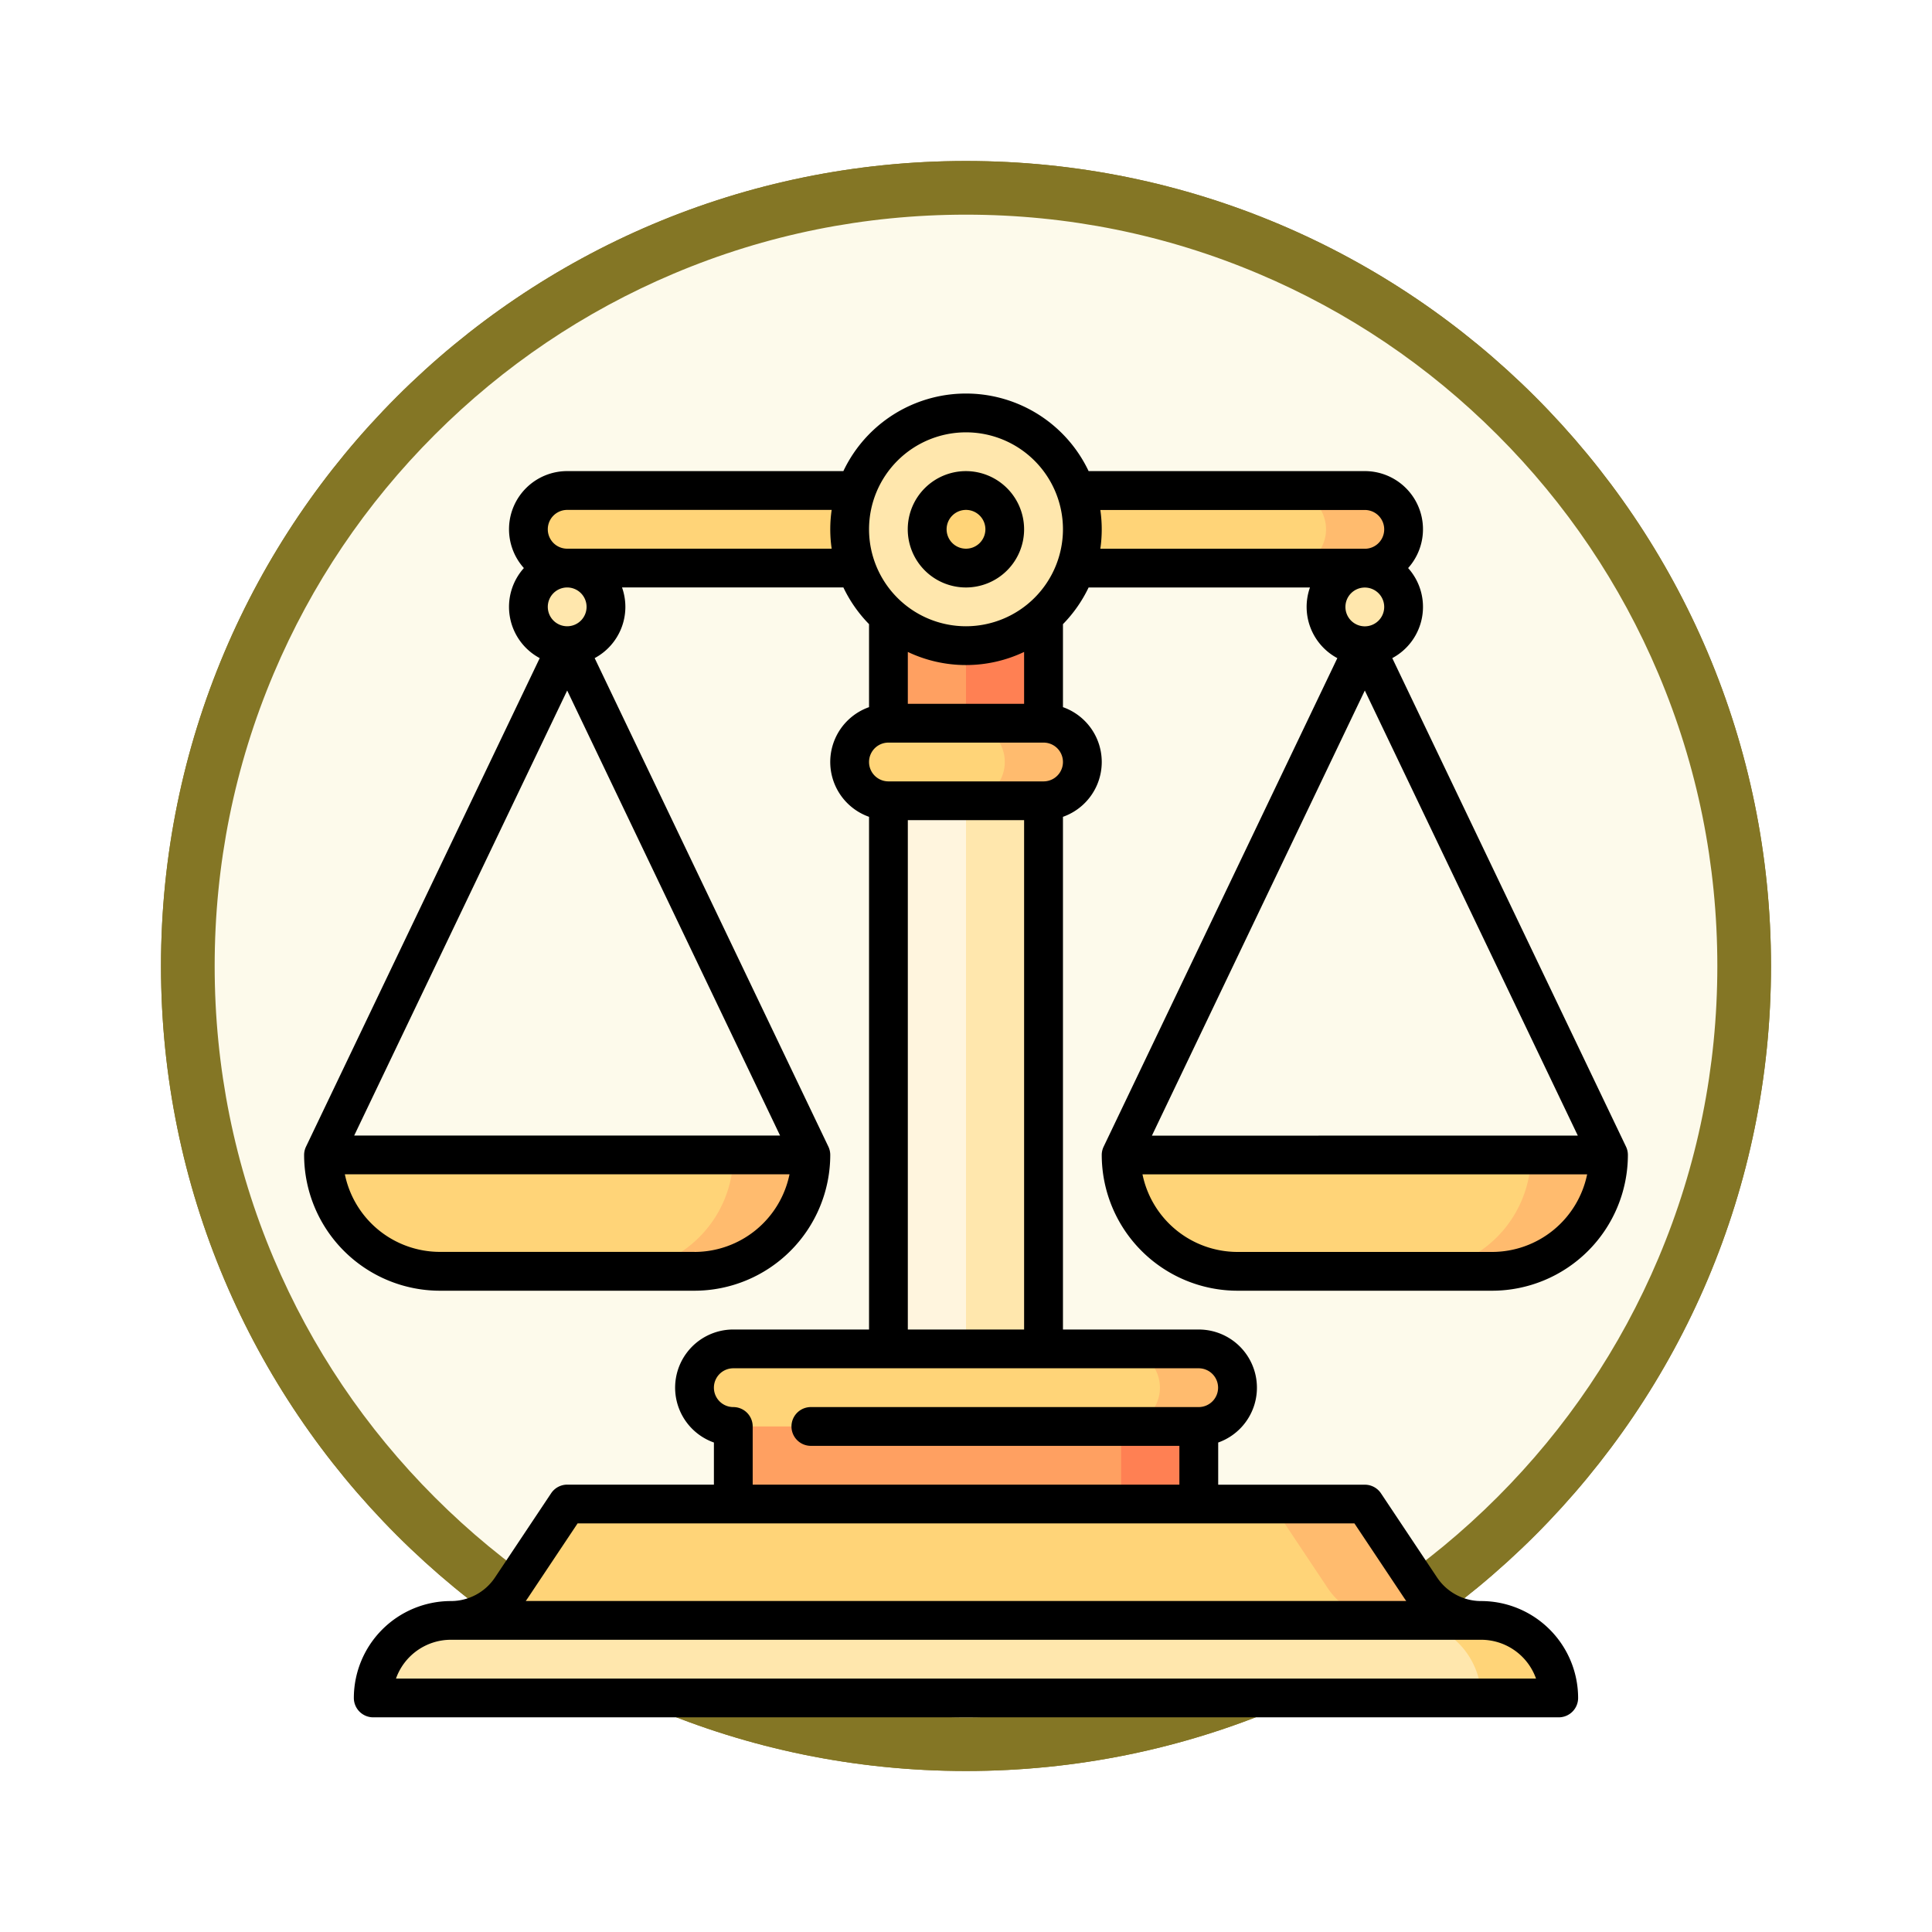 <svg xmlns="http://www.w3.org/2000/svg" xmlns:xlink="http://www.w3.org/1999/xlink" width="108" height="108" viewBox="0 0 108 108">
  <defs>
    <filter id="Trazado_978624" x="0" y="0" width="108" height="108" filterUnits="userSpaceOnUse">
      <feOffset dy="3" input="SourceAlpha"/>
      <feGaussianBlur stdDeviation="3" result="blur"/>
      <feFlood flood-opacity="0.161"/>
      <feComposite operator="in" in2="blur"/>
      <feComposite in="SourceGraphic"/>
    </filter>
    <filter id="Trazado_1076716" x="0" y="0" width="108" height="108" filterUnits="userSpaceOnUse">
      <feOffset dy="3" input="SourceAlpha"/>
      <feGaussianBlur stdDeviation="3" result="blur-2"/>
      <feFlood flood-opacity="0.161"/>
      <feComposite operator="in" in2="blur-2"/>
      <feComposite in="SourceGraphic"/>
    </filter>
  </defs>
  <g id="Grupo_1218115" data-name="Grupo 1218115" transform="translate(-616 -299)">
    <g id="Grupo_1211417" data-name="Grupo 1211417" transform="translate(625 305)">
      <g id="Grupo_1209735" data-name="Grupo 1209735">
        <g id="Grupo_1200660" data-name="Grupo 1200660">
          <g id="Grupo_1181203" data-name="Grupo 1181203">
            <g id="Grupo_1172348" data-name="Grupo 1172348">
              <g id="Grupo_1171897" data-name="Grupo 1171897">
                <g id="Grupo_1171052" data-name="Grupo 1171052">
                  <g id="Grupo_1164581" data-name="Grupo 1164581">
                    <g id="Grupo_1144123" data-name="Grupo 1144123">
                      <g transform="matrix(1, 0, 0, 1, -9, -6)" filter="url(#Trazado_978624)">
                        <g id="Trazado_978624-2" data-name="Trazado 978624" transform="translate(9 6)" fill="#fdfaeb">
                          <path d="M 45 88.5 C 39.127 88.5 33.43 87.35 28.068 85.082 C 22.889 82.891 18.236 79.755 14.241 75.759 C 10.245 71.764 7.109 67.111 4.918 61.932 C 2.65 56.57 1.5 50.873 1.5 45 C 1.5 39.127 2.65 33.43 4.918 28.068 C 7.109 22.889 10.245 18.236 14.241 14.241 C 18.236 10.245 22.889 7.109 28.068 4.918 C 33.43 2.65 39.127 1.5 45 1.5 C 50.873 1.5 56.57 2.65 61.932 4.918 C 67.111 7.109 71.764 10.245 75.759 14.241 C 79.755 18.236 82.891 22.889 85.082 28.068 C 87.35 33.43 88.5 39.127 88.5 45 C 88.5 50.873 87.35 56.57 85.082 61.932 C 82.891 67.111 79.755 71.764 75.759 75.759 C 71.764 79.755 67.111 82.891 61.932 85.082 C 56.57 87.35 50.873 88.5 45 88.5 Z" stroke="none"/>
                          <path d="M 45 3 C 39.329 3 33.829 4.11 28.653 6.299 C 23.652 8.415 19.16 11.443 15.302 15.302 C 11.443 19.16 8.415 23.652 6.299 28.653 C 4.11 33.829 3 39.329 3 45 C 3 50.671 4.11 56.171 6.299 61.347 C 8.415 66.348 11.443 70.84 15.302 74.698 C 19.16 78.557 23.652 81.585 28.653 83.701 C 33.829 85.89 39.329 87 45 87 C 50.671 87 56.171 85.89 61.347 83.701 C 66.348 81.585 70.84 78.557 74.698 74.698 C 78.557 70.84 81.585 66.348 83.701 61.347 C 85.89 56.171 87 50.671 87 45 C 87 39.329 85.89 33.829 83.701 28.653 C 81.585 23.652 78.557 19.16 74.698 15.302 C 70.84 11.443 66.348 8.415 61.347 6.299 C 56.171 4.11 50.671 3 45 3 M 45 0 C 69.853 0 90 20.147 90 45 C 90 69.853 69.853 90 45 90 C 20.147 90 0 69.853 0 45 C 0 20.147 20.147 0 45 0 Z" stroke="none" fill="#847625"/>
                        </g>
                      </g>
                      <g transform="matrix(1, 0, 0, 1, -9, -6)" filter="url(#Trazado_1076716)">
                        <g id="Trazado_1076716-2" data-name="Trazado 1076716" transform="translate(9 6)" fill="#fdfaeb">
                          <path d="M 45 88.5 C 39.127 88.5 33.43 87.35 28.068 85.082 C 22.889 82.891 18.236 79.755 14.241 75.759 C 10.245 71.764 7.109 67.111 4.918 61.932 C 2.65 56.57 1.5 50.873 1.5 45 C 1.5 39.127 2.65 33.43 4.918 28.068 C 7.109 22.889 10.245 18.236 14.241 14.241 C 18.236 10.245 22.889 7.109 28.068 4.918 C 33.43 2.65 39.127 1.5 45 1.5 C 50.873 1.5 56.57 2.65 61.932 4.918 C 67.111 7.109 71.764 10.245 75.759 14.241 C 79.755 18.236 82.891 22.889 85.082 28.068 C 87.35 33.43 88.5 39.127 88.5 45 C 88.5 50.873 87.35 56.57 85.082 61.932 C 82.891 67.111 79.755 71.764 75.759 75.759 C 71.764 79.755 67.111 82.891 61.932 85.082 C 56.57 87.35 50.873 88.5 45 88.5 Z" stroke="none"/>
                          <path d="M 45 3 C 39.329 3 33.829 4.11 28.653 6.299 C 23.652 8.415 19.16 11.443 15.302 15.302 C 11.443 19.16 8.415 23.652 6.299 28.653 C 4.11 33.829 3 39.329 3 45 C 3 50.671 4.11 56.171 6.299 61.347 C 8.415 66.348 11.443 70.84 15.302 74.698 C 19.16 78.557 23.652 81.585 28.653 83.701 C 33.829 85.89 39.329 87 45 87 C 50.671 87 56.171 85.89 61.347 83.701 C 66.348 81.585 70.84 78.557 74.698 74.698 C 78.557 70.84 81.585 66.348 83.701 61.347 C 85.89 56.171 87 50.671 87 45 C 87 39.329 85.89 33.829 83.701 28.653 C 81.585 23.652 78.557 19.16 74.698 15.302 C 70.84 11.443 66.348 8.415 61.347 6.299 C 56.171 4.11 50.671 3 45 3 M 45 0 C 69.853 0 90 20.147 90 45 C 90 69.853 69.853 90 45 90 C 20.147 90 0 69.853 0 45 C 0 20.147 20.147 0 45 0 Z" stroke="none" fill="#847625"/>
                        </g>
                      </g>
                    </g>
                  </g>
                </g>
              </g>
            </g>
          </g>
        </g>
      </g>
    </g>
    <g id="justicia_4_" data-name="justicia (4)" transform="translate(633 321)">
      <path id="Trazado_1088119" data-name="Trazado 1088119" d="M436,294.5l-6.5,6.5h4.336a6.5,6.5,0,0,0,6.5-6.5Z" transform="translate(-367.424 -251.936)" fill="#ffbb6e"/>
      <path id="Trazado_1088120" data-name="Trazado 1088120" d="M338.908,294.5H316a6.5,6.5,0,0,0,6.5,6.5h9.9A6.5,6.5,0,0,0,338.908,294.5Z" transform="translate(-270.328 -251.936)" fill="#ffd478"/>
      <path id="Trazado_1088121" data-name="Trazado 1088121" d="M127.5,294.5,121,301h4.336a6.5,6.5,0,0,0,6.5-6.5Z" transform="translate(-103.512 -251.936)" fill="#ffbb6e"/>
      <path id="Trazado_1088122" data-name="Trazado 1088122" d="M30.408,294.5H7.5A6.5,6.5,0,0,0,14,301h9.9A6.5,6.5,0,0,0,30.408,294.5Z" transform="translate(-6.416 -251.936)" fill="#ffd478"/>
      <path id="Trazado_1088123" data-name="Trazado 1088123" d="M301,384.5h6.5v10.84H301Z" transform="translate(-257.496 -328.928)" fill="#ff8053"/>
      <path id="Trazado_1088124" data-name="Trazado 1088124" d="M166,384.5h21.68v10.84H166Z" transform="translate(-142.008 -328.928)" fill="#ffa061"/>
      <path id="Trazado_1088125" data-name="Trazado 1088125" d="M102.631,429.5H63.254l-3.133,4.7a4.051,4.051,0,0,1-3.37,1.8v2.168h54.99Z" transform="translate(-48.548 -367.424)" fill="#ffd478"/>
      <path id="Trazado_1088126" data-name="Trazado 1088126" d="M382.539,434.2l-3.133-4.7H374.2l3.133,4.7a4.051,4.051,0,0,0,3.37,1.8l2.606,2.168L385.91,436A4.051,4.051,0,0,1,382.539,434.2Z" transform="translate(-320.112 -367.424)" fill="#ffbb6e"/>
      <path id="Trazado_1088127" data-name="Trazado 1088127" d="M241,67.5h6.5V78.34H241Z" transform="translate(-206.168 -57.744)" fill="#ff8053"/>
      <path id="Trazado_1088128" data-name="Trazado 1088128" d="M226,67.5h4.336V78.34H226Z" transform="translate(-193.336 -57.744)" fill="#ffa061"/>
      <path id="Trazado_1088129" data-name="Trazado 1088129" d="M241,142.5h6.5v34.977H241Z" transform="translate(-206.168 -121.904)" fill="#ffe7ad"/>
      <path id="Trazado_1088130" data-name="Trazado 1088130" d="M226,142.5h4.336v34.977H226Z" transform="translate(-193.336 -121.904)" fill="#fff5de"/>
      <path id="Trazado_1088131" data-name="Trazado 1088131" d="M260.336,127.5H256v4.336h4.336a2.168,2.168,0,0,0,0-4.336Z" transform="translate(-219 -109.072)" fill="#ffbb6e"/>
      <path id="Trazado_1088132" data-name="Trazado 1088132" d="M219.672,129.668A2.168,2.168,0,0,0,217.5,127.5h-4.336a2.168,2.168,0,0,0,0,4.336H217.5A2.168,2.168,0,0,0,219.672,129.668Z" transform="translate(-180.504 -109.072)" fill="#ffd478"/>
      <path id="Trazado_1088133" data-name="Trazado 1088133" d="M320.336,369.5H316v4.336h4.336a2.168,2.168,0,0,0,0-4.336Z" transform="translate(-270.328 -316.096)" fill="#ffbb6e"/>
      <path id="Trazado_1088134" data-name="Trazado 1088134" d="M177.016,371.668a2.168,2.168,0,0,0-2.168-2.168h-21.68a2.168,2.168,0,0,0,0,4.336h21.68A2.168,2.168,0,0,0,177.016,371.668Z" transform="translate(-129.176 -316.096)" fill="#ffd478"/>
      <path id="Trazado_1088135" data-name="Trazado 1088135" d="M384.586,37.5H380.25v4.336h4.336a2.168,2.168,0,0,0,0-4.336Z" transform="translate(-325.292 -32.08)" fill="#ffbb6e"/>
      <path id="Trazado_1088136" data-name="Trazado 1088136" d="M131.338,39.668A2.168,2.168,0,0,0,129.17,37.5H88.918a2.168,2.168,0,0,0,0,4.336H129.17A2.168,2.168,0,0,0,131.338,39.668Z" transform="translate(-74.212 -32.08)" fill="#ffd478"/>
      <path id="Trazado_1088137" data-name="Trazado 1088137" d="M429.586,474.5H425.25l4.336,4.336h4.336A4.336,4.336,0,0,0,429.586,474.5Z" transform="translate(-363.788 -405.92)" fill="#ffd478"/>
      <path id="Trazado_1088138" data-name="Trazado 1088138" d="M84.346,474.5H31.086a4.336,4.336,0,0,0-4.336,4.336H88.682A4.336,4.336,0,0,0,84.346,474.5Z" transform="translate(-22.884 -405.92)" fill="#ffe7ad"/>
      <circle id="Elipse_14357" data-name="Elipse 14357" cx="6.504" cy="6.504" r="6.504" transform="translate(30.496 1.084)" fill="#ffe7ad"/>
      <circle id="Elipse_14358" data-name="Elipse 14358" cx="2.168" cy="2.168" r="2.168" transform="translate(34.832 5.42)" fill="#ffd478"/>
      <circle id="Elipse_14359" data-name="Elipse 14359" cx="2.168" cy="2.168" r="2.168" transform="translate(12.538 9.756)" fill="#ffe7ad"/>
      <circle id="Elipse_14360" data-name="Elipse 14360" cx="2.168" cy="2.168" r="2.168" transform="translate(57.126 9.756)" fill="#ffe7ad"/>
      <path id="Trazado_1088139" data-name="Trazado 1088139" d="M44.588,42.564a7.6,7.6,0,0,0,7.588,7.588H66.412A7.6,7.6,0,0,0,74,42.564a1.085,1.085,0,0,0-.106-.468L60.829,14.789a3.248,3.248,0,0,0,.886-5.034,3.25,3.25,0,0,0-2.421-5.42H43.854a7.586,7.586,0,0,0-13.709,0H14.706a3.25,3.25,0,0,0-2.421,5.42,3.248,3.248,0,0,0,.886,5.034L.106,42.1A1.085,1.085,0,0,0,0,42.564a7.6,7.6,0,0,0,7.588,7.588H21.824a7.6,7.6,0,0,0,7.588-7.588,1.085,1.085,0,0,0-.106-.468L16.242,14.789a3.249,3.249,0,0,0,1.53-3.95H30.146a7.617,7.617,0,0,0,1.434,2.051V17.53a3.251,3.251,0,0,0,0,6.131V52.32H23.992a3.252,3.252,0,0,0-1.084,6.318v2.354h-8.2a1.084,1.084,0,0,0-.9.483l-3.133,4.7A2.961,2.961,0,0,1,8.2,67.5a5.426,5.426,0,0,0-5.42,5.42A1.084,1.084,0,0,0,3.866,74H70.134a1.084,1.084,0,0,0,1.084-1.084A5.426,5.426,0,0,0,65.8,67.5a2.961,2.961,0,0,1-2.469-1.321l-3.133-4.7a1.084,1.084,0,0,0-.9-.483h-8.2V58.638a3.252,3.252,0,0,0-1.084-6.317H42.42V23.661a3.251,3.251,0,0,0,0-6.131V12.891a7.622,7.622,0,0,0,1.434-2.051H56.228a3.249,3.249,0,0,0,1.53,3.95L44.694,42.1a1.084,1.084,0,0,0-.106.468Zm21.824,5.42H52.176a5.428,5.428,0,0,1-5.31-4.336H71.722A5.429,5.429,0,0,1,66.412,47.984Zm-19.02-6.5L59.294,16.6,71.2,41.48ZM14.706,16.6l11.9,24.877H2.8Zm7.118,31.381H7.588a5.428,5.428,0,0,1-5.31-4.336H27.134A5.429,5.429,0,0,1,21.824,47.984ZM15.79,11.924a1.084,1.084,0,1,1-1.084-1.084A1.085,1.085,0,0,1,15.79,11.924ZM14.706,8.672a1.084,1.084,0,0,1,0-2.168H29.491a7.511,7.511,0,0,0,0,2.168Zm19.042,8.672v-2.9a7.574,7.574,0,0,0,6.5,0v2.9ZM68.864,71.832H5.136A3.258,3.258,0,0,1,8.2,69.664H65.8A3.258,3.258,0,0,1,68.864,71.832Zm-7.339-4.455c.027.041.056.079.085.119H12.39c.028-.04.058-.078.085-.119l2.812-4.217H58.714ZM51.092,55.572a1.085,1.085,0,0,1-1.084,1.084H28.328a1.084,1.084,0,0,0,0,2.168h20.6v2.168H25.076V57.74a1.084,1.084,0,0,0-1.084-1.084,1.084,1.084,0,0,1,0-2.168H50.008A1.085,1.085,0,0,1,51.092,55.572ZM33.748,52.32V23.848h6.5V52.32ZM41.336,21.68H32.664a1.084,1.084,0,0,1,0-2.168h8.672a1.084,1.084,0,0,1,0,2.168ZM37,13.008a5.42,5.42,0,1,1,5.42-5.42A5.426,5.426,0,0,1,37,13.008Zm7.509-6.5H59.294a1.084,1.084,0,0,1,0,2.168H44.509a7.512,7.512,0,0,0,0-2.168Zm15.869,5.42a1.084,1.084,0,1,1-1.084-1.084A1.085,1.085,0,0,1,60.378,11.924Z" transform="translate(0)"/>
      <path id="Trazado_1088140" data-name="Trazado 1088140" d="M236.752,30A3.252,3.252,0,1,0,240,33.252,3.256,3.256,0,0,0,236.752,30Zm0,4.336a1.084,1.084,0,1,1,1.084-1.084A1.085,1.085,0,0,1,236.752,34.336Z" transform="translate(-199.752 -25.664)"/>
    </g>
  </g>
</svg>
